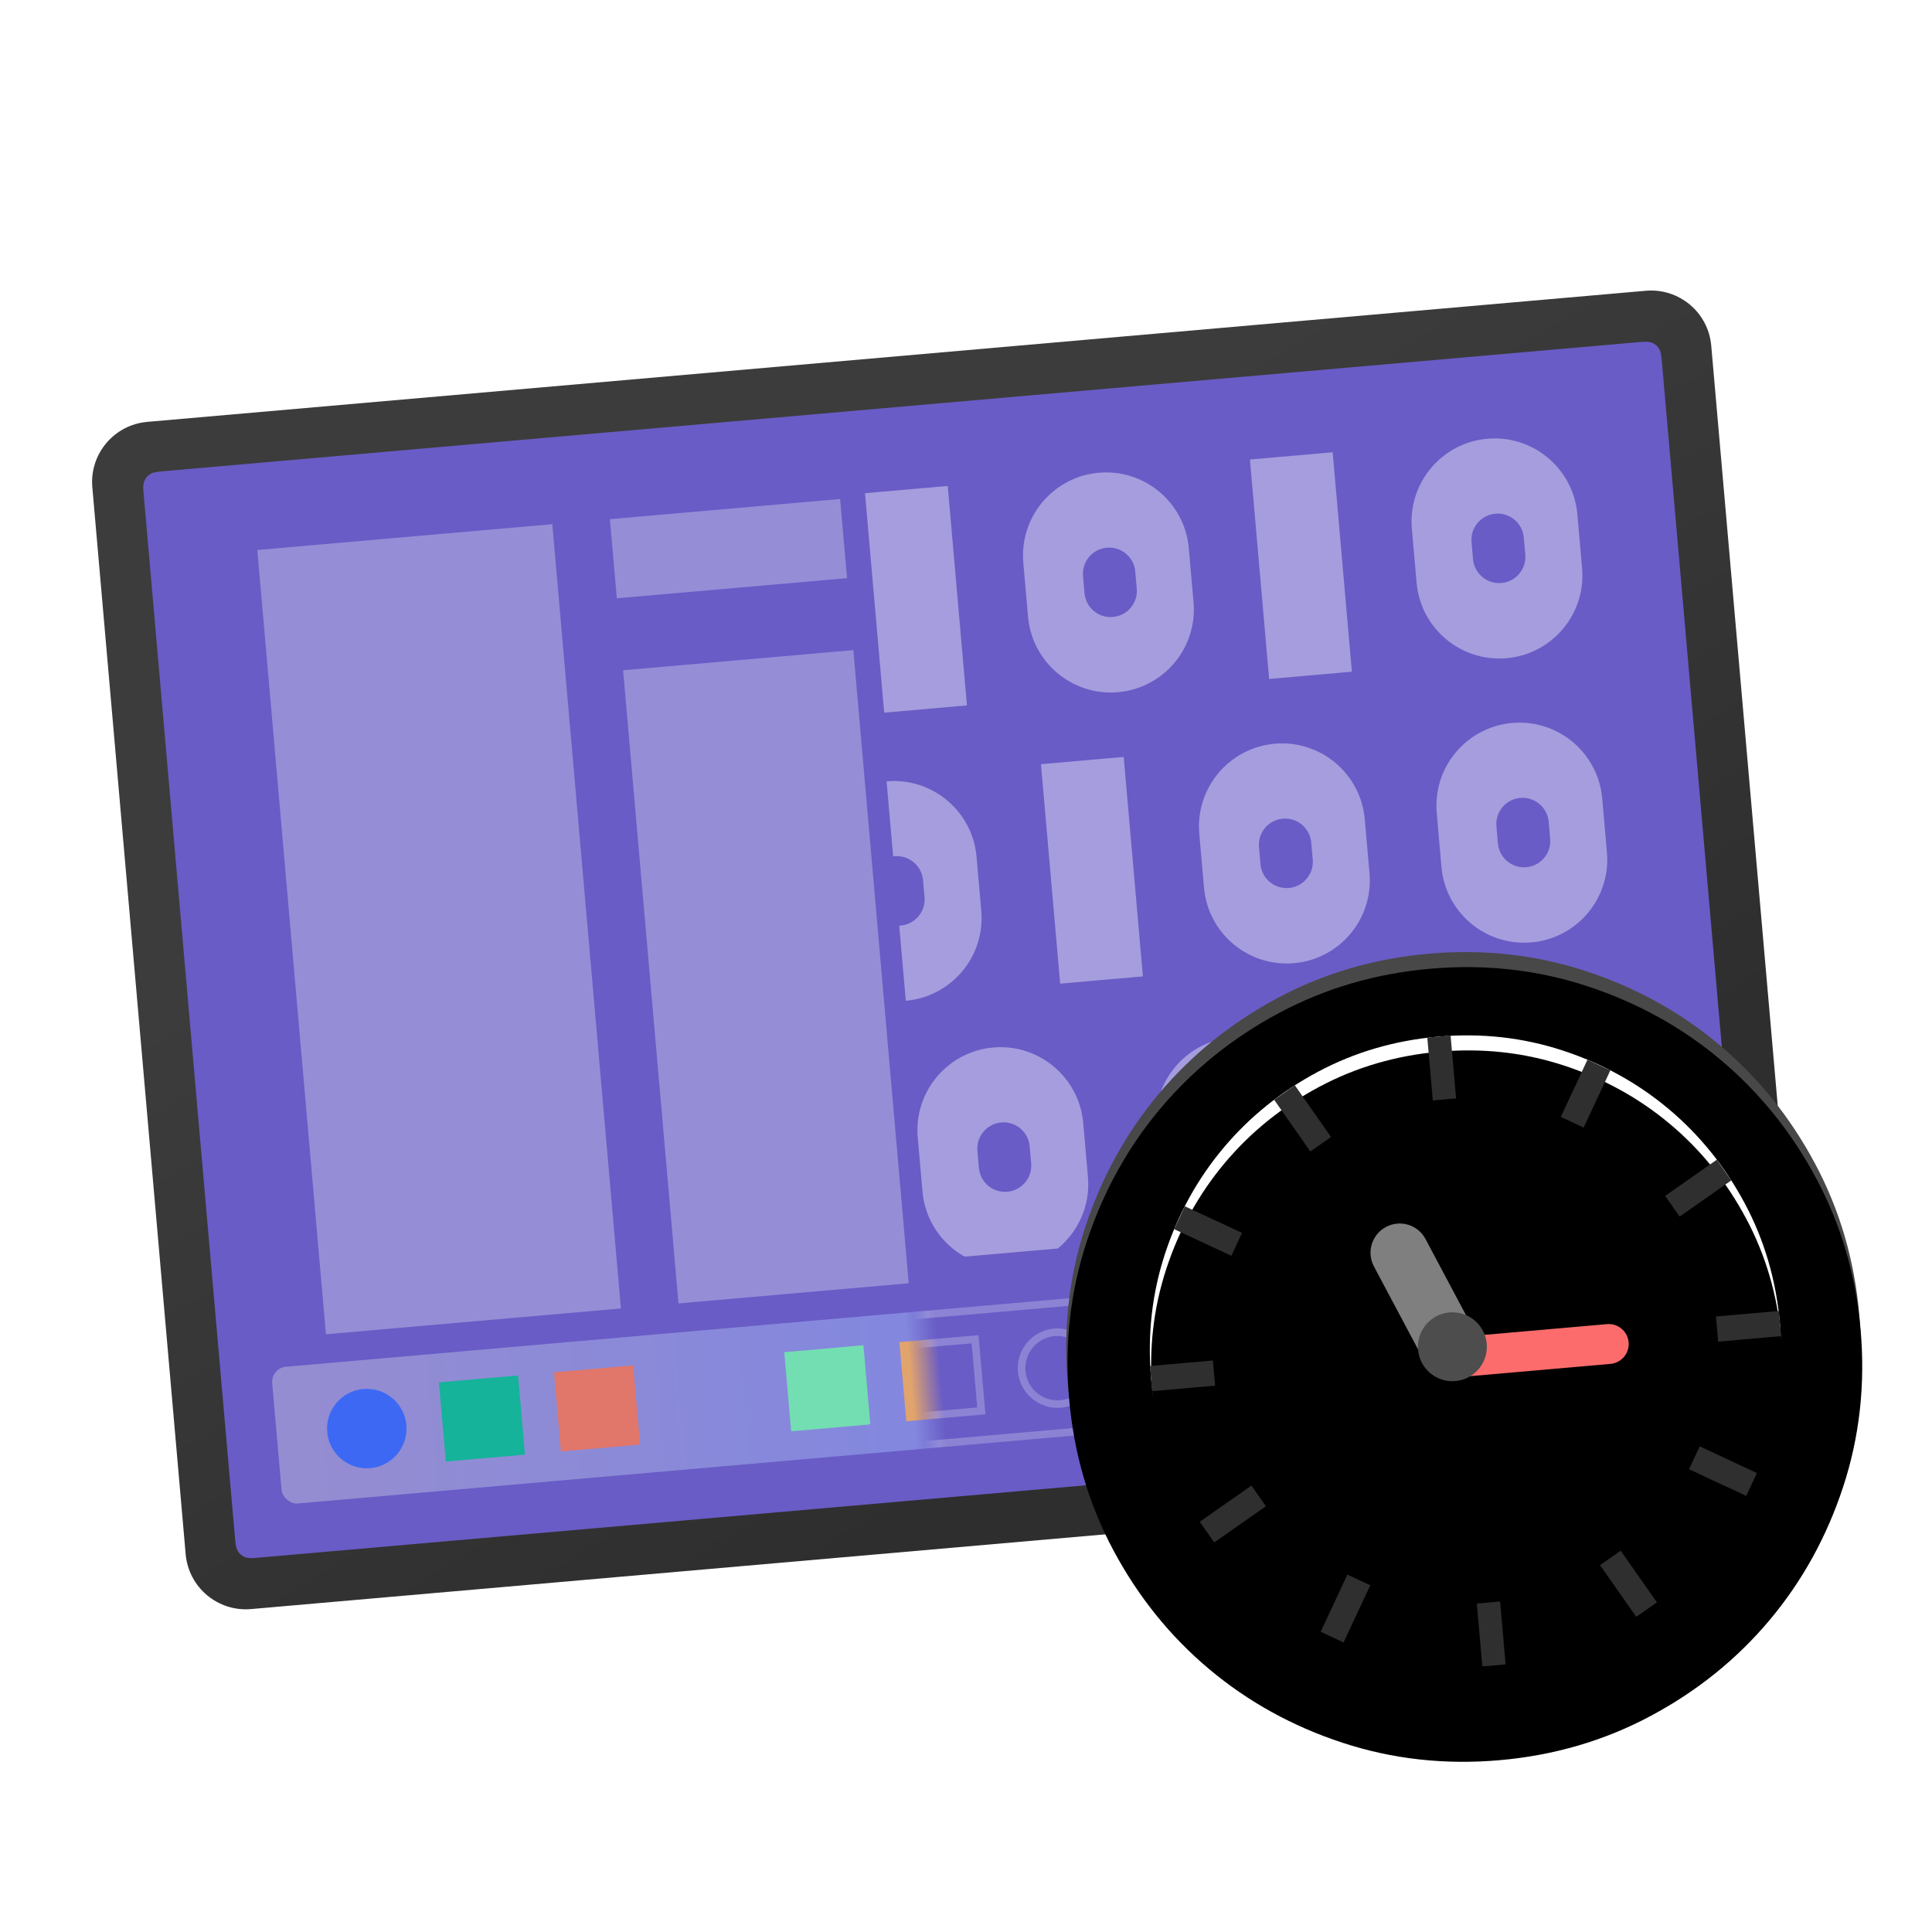 <svg xmlns="http://www.w3.org/2000/svg" xmlns:xlink="http://www.w3.org/1999/xlink" width="128" height="128" viewBox="0 0 128 128">
  <defs>
    <filter id="deepin-log-viewer-a" width="126.7%" height="132.3%" x="-13.4%" y="-16.2%" filterUnits="objectBoundingBox">
      <feOffset dy="2" in="SourceAlpha" result="shadowOffsetOuter1"/>
      <feGaussianBlur in="shadowOffsetOuter1" result="shadowBlurOuter1" stdDeviation="3"/>
      <feColorMatrix in="shadowBlurOuter1" result="shadowMatrixOuter1" values="0 0 0 0 0   0 0 0 0 0   0 0 0 0 0  0 0 0 0.2 0"/>
      <feMerge>
        <feMergeNode in="shadowMatrixOuter1"/>
        <feMergeNode in="SourceGraphic"/>
      </feMerge>
    </filter>
    <linearGradient id="deepin-log-viewer-b" x1="39.599%" x2="75.302%" y1="23.111%" y2="76.889%">
      <stop offset="0%" stop-color="#3C3C3C"/>
      <stop offset="100%" stop-color="#2E2E2E"/>
    </linearGradient>
    <path id="deepin-log-viewer-c" d="M1.282,4.35158207e-13 L99.685,4.31255146e-13 C100.131,4.37507883e-13 100.293,0.046 100.456,0.134 C100.619,0.221 100.747,0.349 100.834,0.512 C100.921,0.675 100.967,0.836 100.967,1.282 L100.967,70.974 C100.967,71.42 100.921,71.582 100.834,71.745 C100.747,71.908 100.619,72.036 100.456,72.123 C100.293,72.21 100.131,72.256 99.685,72.256 L1.282,72.256 C0.836,72.256 0.675,72.21 0.512,72.123 C0.349,72.036 0.221,71.908 0.134,71.745 C0.046,71.582 2.00617683e-17,71.42 -3.45280103e-17,70.974 L3.45280103e-17,1.282 C-2.00617683e-17,0.836 0.046,0.675 0.134,0.512 C0.221,0.349 0.349,0.221 0.512,0.134 C0.675,0.046 0.836,4.35240092e-13 1.282,4.35158207e-13 Z"/>
    <rect id="deepin-log-viewer-e" width="44.502" height="69.385" x="0" y="0"/>
    <linearGradient id="deepin-log-viewer-g" x1="0%" x2="99.338%" y1="50%" y2="50%">
      <stop offset="0%" stop-color="#A09AD3"/>
      <stop offset="100%" stop-color="#6C89F9"/>
    </linearGradient>
    <rect id="deepin-log-viewer-h" width="43.306" height="11.963" x="0" y="0" rx=".25"/>
    <filter id="deepin-log-viewer-j">
      <feColorMatrix in="SourceGraphic" values="0 0 0 0 1 0 0 0 0 1 0 0 0 0 1 0 0 0 0.402 0"/>
    </filter>
    <path id="deepin-log-viewer-k" d="M14.458,45.355 L14.771,48.93 C14.936,50.812 14.133,52.555 12.775,53.669 L6.596,54.209 C5.065,53.349 3.972,51.771 3.807,49.889 L3.72,48.892 L3.491,46.272 L3.479,46.093 C3.339,43.158 5.543,40.611 8.497,40.352 C11.524,40.088 14.193,42.327 14.458,45.355 Z M30.252,44.694 L30.565,48.269 C30.694,49.751 30.224,51.147 29.355,52.217 L21.478,52.906 C20.436,52.003 19.73,50.71 19.601,49.228 L19.288,45.653 C19.023,42.625 21.263,39.956 24.29,39.691 C27.318,39.426 29.987,41.666 30.252,44.694 Z M39.72,37.621 L40.909,51.206 L35.427,51.686 L34.238,38.1 L39.72,37.621 Z M49.969,36.724 L50.958,48.012 C49.466,49.283 47.665,50.213 45.665,50.671 L44.487,37.204 L49.969,36.724 Z M9.028,45.318 C8.122,45.397 7.44,46.158 7.442,47.051 L7.448,47.201 L7.547,48.33 C7.631,49.286 8.474,49.993 9.43,49.909 C10.336,49.83 11.018,49.069 11.016,48.177 L11.009,48.027 L10.911,46.898 C10.827,45.942 9.984,45.234 9.028,45.318 Z M24.822,44.657 C23.916,44.736 23.233,45.497 23.235,46.389 L23.242,46.539 L23.341,47.668 C23.424,48.625 24.267,49.332 25.223,49.248 C26.129,49.169 26.812,48.408 26.81,47.515 L26.803,47.365 L26.704,46.236 C26.621,45.28 25.778,44.573 24.822,44.657 Z M7.392,27.72 L7.704,31.295 C7.969,34.323 5.73,36.991 2.703,37.257 L2.268,32.28 C2.299,32.279 2.331,32.277 2.363,32.274 C3.269,32.195 3.951,31.435 3.949,30.542 L3.943,30.392 L3.844,29.263 C3.76,28.307 2.917,27.599 1.961,27.683 L1.866,27.695 L1.43,22.717 L1.651,22.703 C4.586,22.562 7.133,24.766 7.392,27.72 Z M17.14,21.103 L18.412,35.642 L12.93,36.122 L11.658,21.583 L17.14,21.103 Z M33.112,25.23 L33.425,28.805 C33.69,31.832 31.45,34.502 28.423,34.766 C25.395,35.031 22.726,32.792 22.461,29.764 L22.148,26.189 C21.883,23.161 24.123,20.492 27.151,20.227 C30.178,19.962 32.847,22.202 33.112,25.23 Z M48.843,23.853 L49.156,27.428 C49.421,30.456 47.181,33.125 44.154,33.39 C41.126,33.655 38.457,31.415 38.192,28.388 L37.879,24.812 C37.614,21.785 39.854,19.116 42.882,18.851 C45.909,18.586 48.578,20.826 48.843,23.853 Z M27.682,25.193 C26.776,25.272 26.094,26.033 26.096,26.925 L26.102,27.075 L26.201,28.204 C26.285,29.16 27.128,29.868 28.084,29.784 C28.989,29.705 29.672,28.944 29.67,28.051 L29.663,27.901 L29.565,26.772 C29.481,25.816 28.638,25.109 27.682,25.193 Z M43.413,23.816 C42.507,23.896 41.825,24.656 41.827,25.549 L41.833,25.699 L41.932,26.828 C42.016,27.784 42.859,28.491 43.815,28.408 C44.721,28.328 45.403,27.568 45.401,26.675 L45.394,26.525 L45.296,25.396 C45.212,24.44 44.369,23.733 43.413,23.816 Z M5.482,3.149 L6.754,17.688 L1.272,18.168 L-1.84741111e-13,3.629 L5.482,3.149 Z M21.454,7.276 L21.767,10.851 C22.032,13.879 19.792,16.548 16.765,16.813 C13.737,17.078 11.068,14.838 10.803,11.81 L10.49,8.235 C10.225,5.207 12.465,2.538 15.493,2.273 C18.52,2.008 21.189,4.248 21.454,7.276 Z M30.985,0.918 L32.257,15.457 L26.775,15.937 L25.503,1.398 L30.985,0.918 Z M47.196,5.024 L47.509,8.599 C47.774,11.627 45.534,14.296 42.506,14.561 C39.479,14.825 36.81,12.586 36.545,9.558 L36.232,5.983 C35.967,2.955 38.207,0.286 41.234,0.021 C44.262,-0.244 46.931,1.996 47.196,5.024 Z M16.024,7.239 C15.118,7.318 14.436,8.079 14.438,8.972 L14.444,9.122 L14.543,10.251 C14.627,11.207 15.47,11.914 16.426,11.83 C17.331,11.751 18.014,10.99 18.012,10.098 L18.005,9.948 L17.907,8.819 C17.823,7.863 16.98,7.155 16.024,7.239 Z M41.766,4.987 C40.86,5.066 40.177,5.827 40.179,6.72 L40.186,6.869 L40.285,7.998 C40.368,8.955 41.211,9.662 42.167,9.578 C43.073,9.499 43.756,8.738 43.754,7.845 L43.747,7.696 L43.648,6.567 C43.565,5.61 42.722,4.903 41.766,4.987 Z"/>
    <path id="deepin-log-viewer-l" d="M16.064,2.056 C12.859,3.427 10.067,5.303 7.685,7.685 C5.303,10.067 3.427,12.859 2.056,16.064 C0.685,19.268 0,22.686 0,26.319 C0,29.951 0.685,33.369 2.056,36.573 C3.427,39.778 5.303,42.571 7.685,44.952 C10.067,47.334 12.859,49.21 16.064,50.581 C19.268,51.952 22.686,52.637 26.319,52.637 C29.951,52.637 33.369,51.952 36.573,50.581 C39.778,49.21 42.571,47.334 44.952,44.952 C47.334,42.571 49.21,39.778 50.581,36.573 C51.952,33.369 52.637,29.951 52.637,26.319 C52.637,22.686 51.952,19.268 50.581,16.064 C49.21,12.859 47.334,10.067 44.952,7.685 C42.571,5.303 39.778,3.427 36.573,2.056 C33.369,0.685 29.951,0 26.319,0 C22.686,0 19.268,0.685 16.064,2.056 Z"/>
    <filter id="deepin-log-viewer-m" width="101.9%" height="101.9%" x="-.9%" y="-.9%" filterUnits="objectBoundingBox">
      <feOffset dy="1" in="SourceAlpha" result="shadowOffsetInner1"/>
      <feComposite in="shadowOffsetInner1" in2="SourceAlpha" k2="-1" k3="1" operator="arithmetic" result="shadowInnerInner1"/>
      <feColorMatrix in="shadowInnerInner1" values="0 0 0 0 1   0 0 0 0 1   0 0 0 0 1  0 0 0 0.2 0"/>
    </filter>
    <path id="deepin-log-viewer-n" d="M26.439,5.528 C23.553,5.528 20.837,6.073 18.291,7.162 C15.745,8.251 13.526,9.742 11.634,11.634 C9.742,13.526 8.251,15.745 7.162,18.291 C6.073,20.837 5.528,23.553 5.528,26.439 C5.528,29.325 6.073,32.041 7.162,34.586 C8.251,37.132 9.742,39.351 11.634,41.244 C13.526,43.136 15.745,44.627 18.291,45.716 C20.837,46.805 23.553,47.349 26.439,47.349 C29.325,47.349 32.041,46.805 34.586,45.716 C37.132,44.627 39.351,43.136 41.244,41.244 C43.136,39.351 44.627,37.132 45.716,34.586 C46.805,32.041 47.349,29.325 47.349,26.439 C47.349,23.553 46.805,20.837 45.716,18.291 C44.627,15.745 43.136,13.526 41.244,11.634 C39.351,9.742 37.132,8.251 34.586,7.162 C32.041,6.073 29.325,5.528 26.439,5.528 L26.439,5.528 Z"/>
    <filter id="deepin-log-viewer-o" width="102.4%" height="102.4%" x="-1.2%" y="-1.2%" filterUnits="objectBoundingBox">
      <feOffset dy="1" in="SourceAlpha" result="shadowOffsetInner1"/>
      <feComposite in="shadowOffsetInner1" in2="SourceAlpha" k2="-1" k3="1" operator="arithmetic" result="shadowInnerInner1"/>
      <feColorMatrix in="shadowInnerInner1" values="0 0 0 0 0   0 0 0 0 0   0 0 0 0 0  0 0 0 0.08 0"/>
    </filter>
    <path id="deepin-log-viewer-q" d="M19.078,20.126 L26.431,20.126 C27.5,20.126 28.366,20.992 28.366,22.061 C28.366,23.13 27.5,23.996 26.431,23.996 L19.078,23.996 L19.078,23.996 L19.078,20.126 Z"/>
    <filter id="deepin-log-viewer-p" width="110.8%" height="151.7%" x="-5.4%" y="-12.9%" filterUnits="objectBoundingBox">
      <feOffset dy="1" in="SourceAlpha" result="shadowOffsetOuter1"/>
      <feColorMatrix in="shadowOffsetOuter1" values="0 0 0 0 0   0 0 0 0 0   0 0 0 0 0  0 0 0 0.096 0"/>
    </filter>
    <path id="deepin-log-viewer-s" d="M24.035,25.477 L35.933,25.477 C36.663,25.477 37.255,26.069 37.255,26.799 C37.255,27.529 36.663,28.121 35.933,28.121 L24.642,28.121 L24.642,28.121 L24.035,25.477 Z"/>
    <filter id="deepin-log-viewer-r" width="107.6%" height="175.6%" x="-3.8%" y="-18.9%" filterUnits="objectBoundingBox">
      <feOffset dy="1" in="SourceAlpha" result="shadowOffsetOuter1"/>
      <feColorMatrix in="shadowOffsetOuter1" values="0 0 0 0 0   0 0 0 0 0   0 0 0 0 0  0 0 0 0.08 0"/>
    </filter>
  </defs>
  <g fill="none" fill-rule="evenodd" filter="url(#deepin-log-viewer-a)" transform="translate(5.768 16.915)">
    <path fill="url(#deepin-log-viewer-b)" d="M7.236,4.542 L106.903,4.542 C109.112,4.542 110.903,6.333 110.903,8.542 L110.903,79.497 C110.903,81.706 109.112,83.497 106.903,83.497 L7.236,83.497 C5.027,83.497 3.236,81.706 3.236,79.497 L3.236,8.542 C3.236,6.333 5.027,4.542 7.236,4.542 Z" transform="rotate(-5 57.07 44.02)"/>
    <g transform="rotate(-5 144.147 -35.342)">
      <mask id="deepin-log-viewer-d" fill="#fff">
        <use xlink:href="#deepin-log-viewer-c"/>
      </mask>
      <use fill="#695CC6" xlink:href="#deepin-log-viewer-c"/>
      <g mask="url(#deepin-log-viewer-d)">
        <g transform="translate(2.023 4.22)">
          <mask id="deepin-log-viewer-f" fill="#fff">
            <use xlink:href="#deepin-log-viewer-e"/>
          </mask>
          <g mask="url(#deepin-log-viewer-f)" opacity=".797">
            <g transform="translate(1.327 55.595)">
              <rect width="96.182" height="9.092" fill="url(#deepin-log-viewer-g)" rx="1"/>
              <rect width="5.264" height="5.264" x="11.006" y="1.914" fill="#00C98F"/>
              <rect width="5.264" height="5.264" x="33.975" y="1.914" fill="#75FFAC"/>
              <rect width="5.264" height="5.264" x="18.662" y="1.914" fill="#FF7D52"/>
              <rect width="5.264" height="5.264" x="41.631" y="1.914" fill="#FFB656"/>
              <rect width="5.264" height="5.264" x="57.291" y="1.588" fill="#FF796E"/>
              <rect width="5.264" height="5.264" x="80.26" y="1.588" fill="#000" fill-opacity=".3"/>
              <rect width="5.264" height="5.264" x="72.843" y="1.588" fill="#000" fill-opacity=".3"/>
              <rect width="5.264" height="5.264" x="87.917" y="1.588" fill="#000" fill-opacity=".3"/>
              <circle cx="5.981" cy="4.546" r="2.632" fill="#326CFF"/>
              <circle cx="52.267" cy="4.22" r="2.632" fill="#482AC5"/>
            </g>
          </g>
        </g>
      </g>
    </g>
    <g opacity=".3" transform="rotate(-5 785.702 -597.166)">
      <mask id="deepin-log-viewer-i" fill="#fff">
        <use xlink:href="#deepin-log-viewer-h"/>
      </mask>
      <g fill="#FFF" fill-rule="nonzero" mask="url(#deepin-log-viewer-i)" opacity=".797">
        <g transform="translate(-6.33 1.762)">
          <path d="M56.333,0 C57.992,0 59.336,1.342 59.336,3.002 L59.336,6.09 C59.336,7.748 57.985,9.092 56.333,9.092 L3.004,9.092 C1.345,9.092 -4.35209999e-13,7.75 -4.35209999e-13,6.09 L-4.35209999e-13,3.002 C-4.35209999e-13,1.344 1.351,0 3.004,0 L56.333,0 Z M56.333,0.5 L3.004,0.5 C1.68,0.5 0.59,1.535 0.505,2.838 L0.5,3.002 L0.5,6.09 C0.5,7.418 1.532,8.502 2.839,8.587 L3.004,8.592 L56.333,8.592 C57.656,8.592 58.746,7.557 58.831,6.254 L58.836,6.09 L58.836,3.002 C58.836,1.674 57.804,0.59 56.497,0.505 L56.333,0.5 Z"/>
          <path d="M10.049 1.914L10.049 7.178 4.785 7.178 4.785 1.914 10.049 1.914zM9.548 2.414L5.285 2.414 5.285 6.677 9.548 6.677 9.548 2.414zM15.073 1.914C16.527 1.914 17.705 3.092 17.705 4.546 17.705 5.999 16.527 7.178 15.073 7.178 13.62 7.178 12.441 5.999 12.441 4.546 12.441 3.092 13.62 1.914 15.073 1.914zM15.073 2.414C13.896 2.414 12.941 3.369 12.941 4.546 12.941 5.723 13.896 6.678 15.073 6.678 16.251 6.678 17.205 5.723 17.205 4.546 17.205 3.369 16.251 2.414 15.073 2.414z"/>
        </g>
      </g>
    </g>
    <g filter="url(#deepin-log-viewer-j)">
      <use fill="#FFF" fill-opacity=".402" transform="translate(51.54 10.132)" xlink:href="#deepin-log-viewer-k"/>
    </g>
    <path fill="#FFF" fill-opacity=".297" d="M30.824,15.814 L35.37,67.774 L15.826,69.484 L11.28,17.523 L30.824,15.814 Z M50.768,24.156 L54.438,66.105 L39.184,67.44 L35.514,25.491 L50.768,24.156 Z M49.892,14.145 L50.351,19.389 L35.097,20.724 L34.638,15.48 L49.892,14.145 Z"/>
    <g transform="rotate(-5 564.58 -694.574)">
      <use fill="#484848" xlink:href="#deepin-log-viewer-l"/>
      <use fill="#000" filter="url(#deepin-log-viewer-m)" xlink:href="#deepin-log-viewer-l"/>
      <use fill="#FFF" xlink:href="#deepin-log-viewer-n"/>
      <use fill="#000" filter="url(#deepin-log-viewer-o)" xlink:href="#deepin-log-viewer-n"/>
      <path fill="#2F2F2F" d="M27.275,43.167 L27.275,47.349 L25.726,47.349 L25.726,43.167 L27.275,43.167 Z M35.527,40.508 L37.618,44.13 L36.17,44.966 L34.079,41.344 L35.527,40.508 Z M17.35,40.508 L18.799,41.344 L16.708,44.966 L15.259,44.13 L17.35,40.508 Z M41.344,34.079 L44.966,36.17 L44.13,37.618 L40.508,35.527 L41.344,34.079 Z M11.533,34.079 L12.37,35.527 L8.748,37.618 L7.911,36.17 L11.533,34.079 Z M47.349,25.602 L47.349,27.275 L43.167,27.275 L43.167,25.602 L47.349,25.602 Z M9.71,25.602 L9.71,27.275 L5.528,27.275 L5.528,25.602 L9.71,25.602 Z M44.13,15.259 L44.966,16.708 L41.344,18.799 L40.508,17.35 L44.13,15.259 Z M8.748,15.259 L12.37,17.35 L11.533,18.799 L7.911,16.708 L8.748,15.259 Z M36.17,7.911 L37.618,8.748 L35.527,12.37 L34.079,11.533 L36.17,7.911 Z M16.708,7.911 L18.799,11.533 L17.35,12.37 L15.259,8.748 L16.708,7.911 Z M27.275,5.528 L27.275,9.71 L25.726,9.71 L25.726,5.528 L27.275,5.528 Z"/>
      <g transform="rotate(-113 23.722 22.061)">
        <use fill="#000" filter="url(#deepin-log-viewer-p)" xlink:href="#deepin-log-viewer-q"/>
        <use fill="#7F7F7F" xlink:href="#deepin-log-viewer-q"/>
      </g>
      <use fill="#000" filter="url(#deepin-log-viewer-r)" xlink:href="#deepin-log-viewer-s"/>
      <use fill="#FD6C6C" xlink:href="#deepin-log-viewer-s"/>
      <circle cx="25.597" cy="26.078" r="2.283" fill="#4D4D4D"/>
    </g>
  </g>
</svg>
